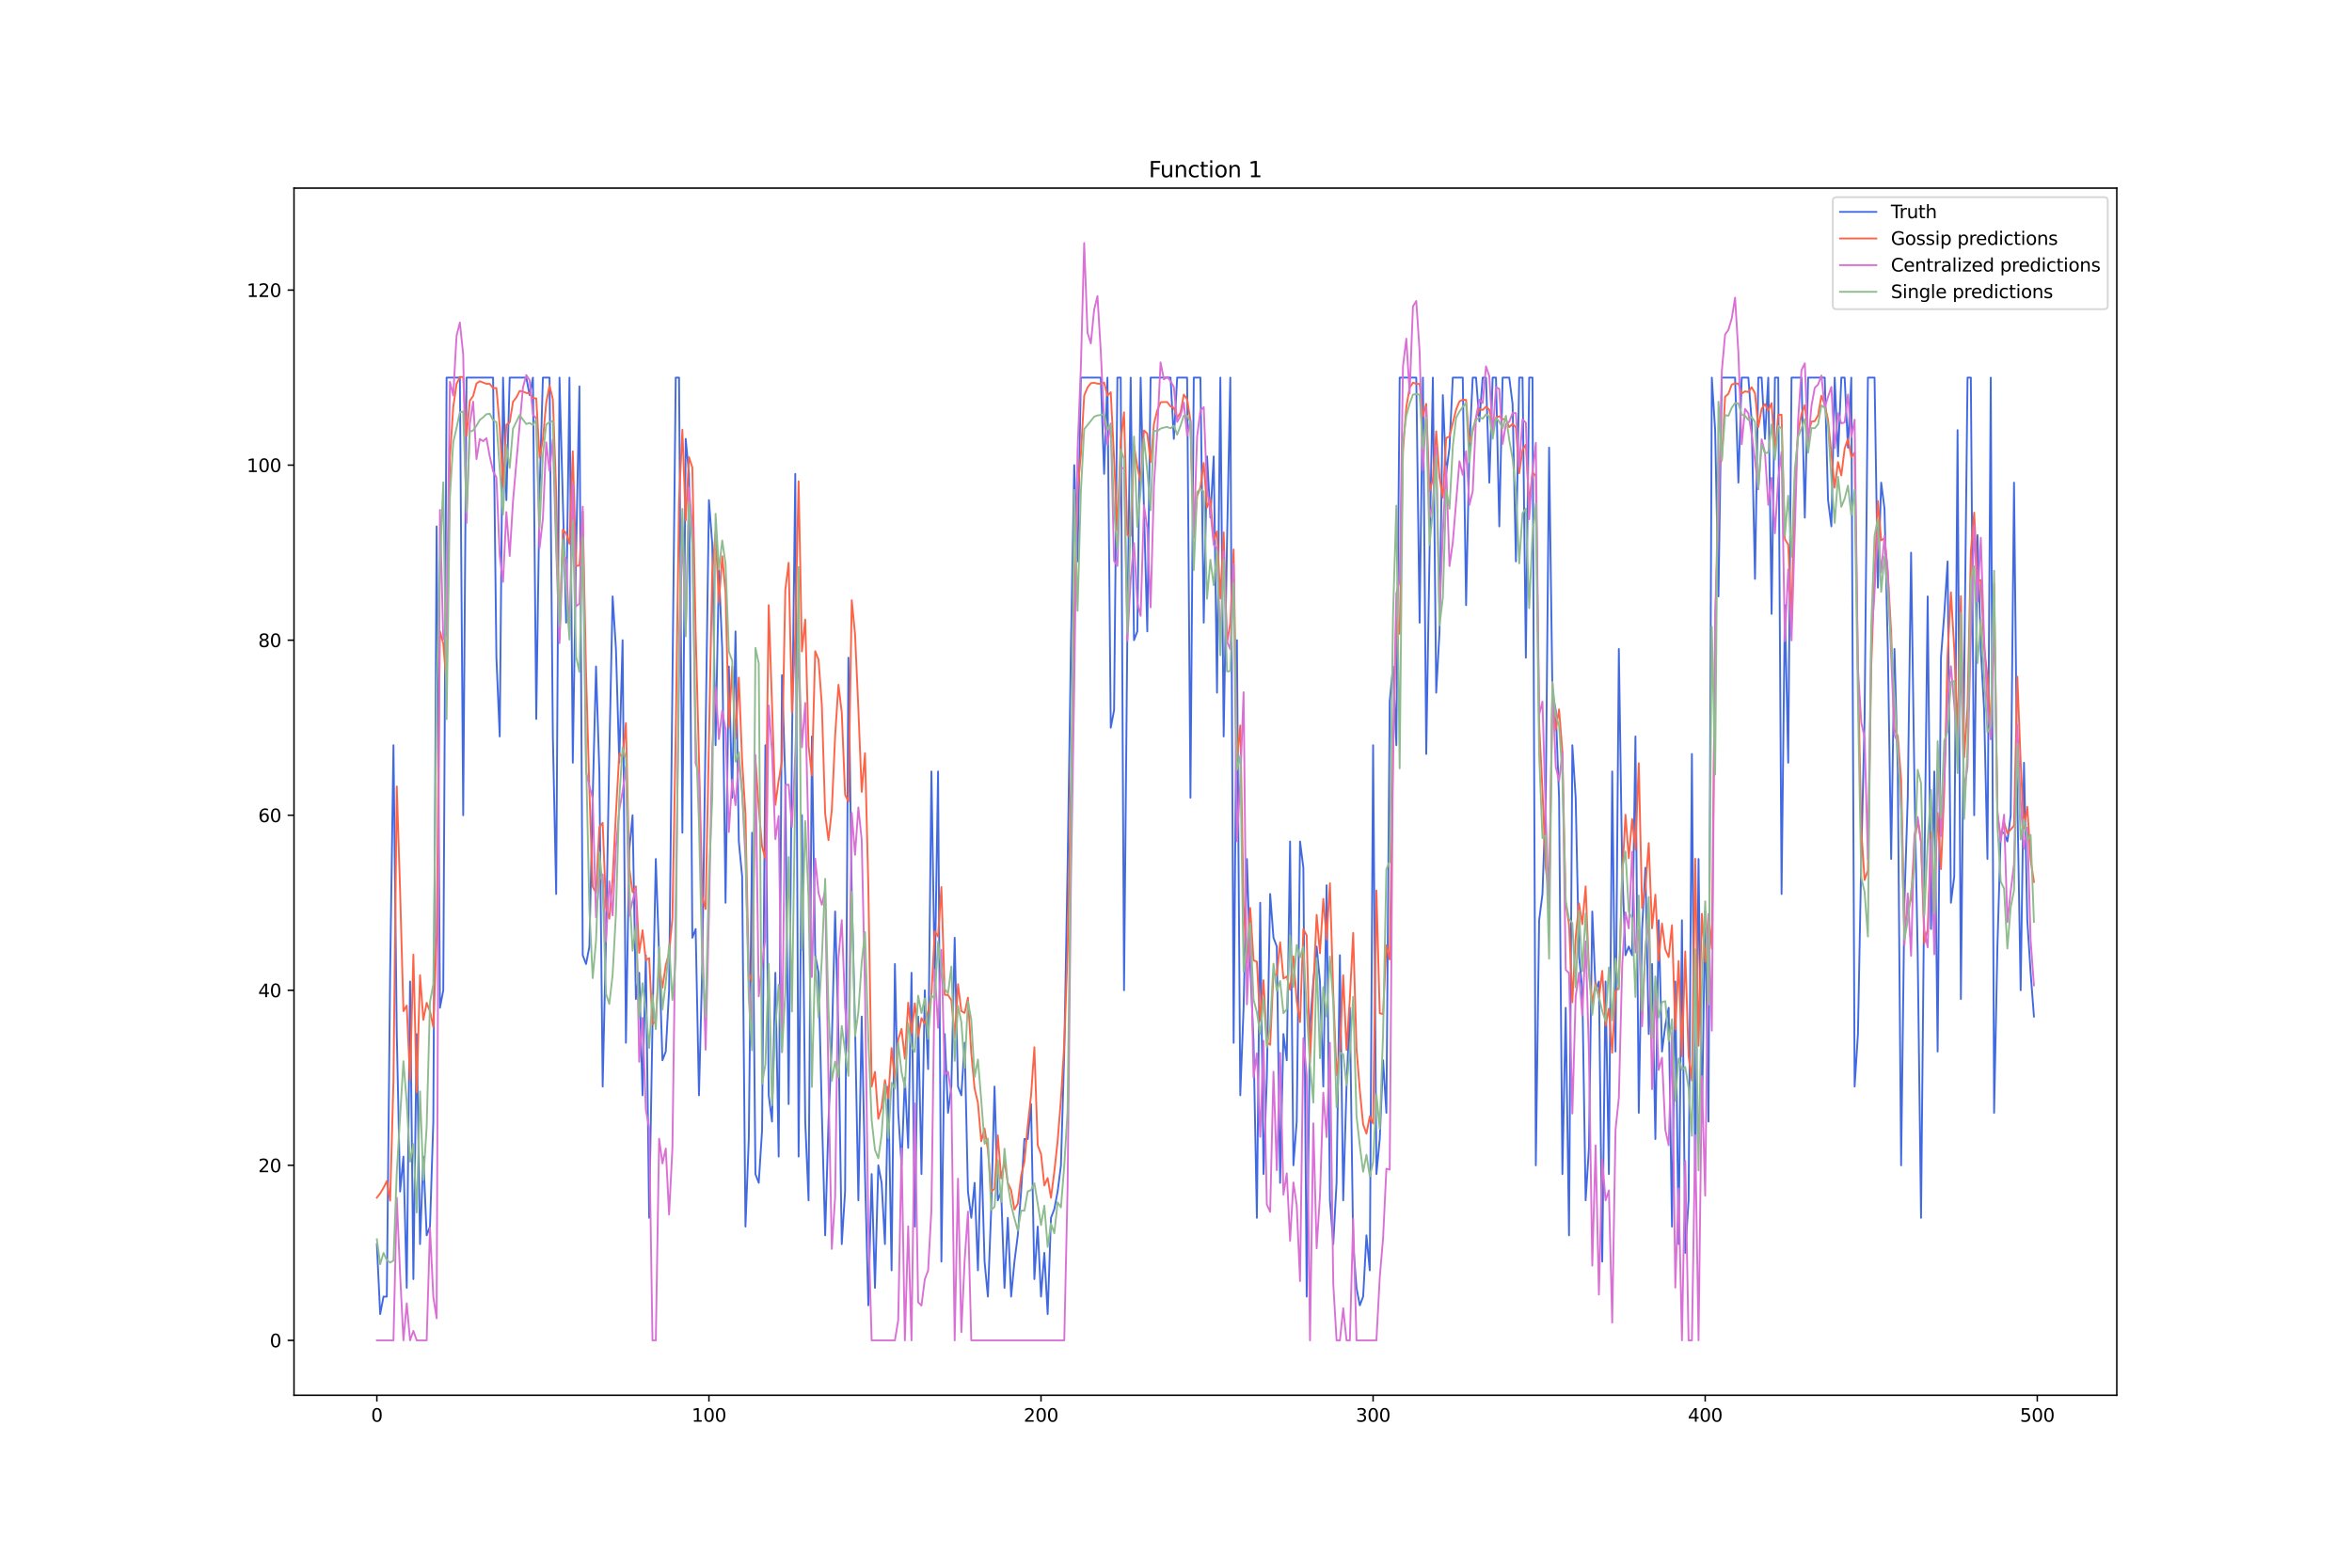 <?xml version="1.0" encoding="utf-8" standalone="no"?>
<!DOCTYPE svg PUBLIC "-//W3C//DTD SVG 1.1//EN"
  "http://www.w3.org/Graphics/SVG/1.1/DTD/svg11.dtd">
<svg xmlns:xlink="http://www.w3.org/1999/xlink" width="1296pt" height="864pt" viewBox="0 0 1296 864" xmlns="http://www.w3.org/2000/svg" version="1.1">
 <defs>
  <style type="text/css">*{stroke-linejoin: round; stroke-linecap: butt}</style>
 </defs>
 <g id="figure_1">
  <g id="patch_1">
   <path d="M 0 864 
L 1296 864 
L 1296 0 
L 0 0 
z
" style="fill: #ffffff"/>
  </g>
  <g id="axes_1">
   <g id="patch_2">
    <path d="M 162 768.96 
L 1166.4 768.96 
L 1166.4 103.68 
L 162 103.68 
z
" style="fill: #ffffff"/>
   </g>
   <g id="matplotlib.axis_1">
    <g id="xtick_1">
     <g id="line2d_1">
      <defs>
       <path id="m5e7996476a" d="M 0 0 
L 0 3.5 
" style="stroke: #000000; stroke-width: 0.8"/>
      </defs>
      <g>
       <use xlink:href="#m5e7996476a" x="207.655" y="768.96" style="stroke: #000000; stroke-width: 0.8"/>
      </g>
     </g>
     <g id="text_1">
      <!-- 0 -->
      <g transform="translate(204.473 783.558) scale(0.1 -0.1)">
       <defs>
        <path id="DejaVuSans-30" d="M 2034 4250 
Q 1547 4250 1301 3770 
Q 1056 3291 1056 2328 
Q 1056 1369 1301 889 
Q 1547 409 2034 409 
Q 2525 409 2770 889 
Q 3016 1369 3016 2328 
Q 3016 3291 2770 3770 
Q 2525 4250 2034 4250 
z
M 2034 4750 
Q 2819 4750 3233 4129 
Q 3647 3509 3647 2328 
Q 3647 1150 3233 529 
Q 2819 -91 2034 -91 
Q 1250 -91 836 529 
Q 422 1150 422 2328 
Q 422 3509 836 4129 
Q 1250 4750 2034 4750 
z
" transform="scale(0.016)"/>
       </defs>
       <use xlink:href="#DejaVuSans-30"/>
      </g>
     </g>
    </g>
    <g id="xtick_2">
     <g id="line2d_2">
      <g>
       <use xlink:href="#m5e7996476a" x="390.639" y="768.96" style="stroke: #000000; stroke-width: 0.8"/>
      </g>
     </g>
     <g id="text_2">
      <!-- 100 -->
      <g transform="translate(381.095 783.558) scale(0.1 -0.1)">
       <defs>
        <path id="DejaVuSans-31" d="M 794 531 
L 1825 531 
L 1825 4091 
L 703 3866 
L 703 4441 
L 1819 4666 
L 2450 4666 
L 2450 531 
L 3481 531 
L 3481 0 
L 794 0 
L 794 531 
z
" transform="scale(0.016)"/>
       </defs>
       <use xlink:href="#DejaVuSans-31"/>
       <use xlink:href="#DejaVuSans-30" x="63.623"/>
       <use xlink:href="#DejaVuSans-30" x="127.246"/>
      </g>
     </g>
    </g>
    <g id="xtick_3">
     <g id="line2d_3">
      <g>
       <use xlink:href="#m5e7996476a" x="573.623" y="768.96" style="stroke: #000000; stroke-width: 0.8"/>
      </g>
     </g>
     <g id="text_3">
      <!-- 200 -->
      <g transform="translate(564.079 783.558) scale(0.1 -0.1)">
       <defs>
        <path id="DejaVuSans-32" d="M 1228 531 
L 3431 531 
L 3431 0 
L 469 0 
L 469 531 
Q 828 903 1448 1529 
Q 2069 2156 2228 2338 
Q 2531 2678 2651 2914 
Q 2772 3150 2772 3378 
Q 2772 3750 2511 3984 
Q 2250 4219 1831 4219 
Q 1534 4219 1204 4116 
Q 875 4013 500 3803 
L 500 4441 
Q 881 4594 1212 4672 
Q 1544 4750 1819 4750 
Q 2544 4750 2975 4387 
Q 3406 4025 3406 3419 
Q 3406 3131 3298 2873 
Q 3191 2616 2906 2266 
Q 2828 2175 2409 1742 
Q 1991 1309 1228 531 
z
" transform="scale(0.016)"/>
       </defs>
       <use xlink:href="#DejaVuSans-32"/>
       <use xlink:href="#DejaVuSans-30" x="63.623"/>
       <use xlink:href="#DejaVuSans-30" x="127.246"/>
      </g>
     </g>
    </g>
    <g id="xtick_4">
     <g id="line2d_4">
      <g>
       <use xlink:href="#m5e7996476a" x="756.607" y="768.96" style="stroke: #000000; stroke-width: 0.8"/>
      </g>
     </g>
     <g id="text_4">
      <!-- 300 -->
      <g transform="translate(747.063 783.558) scale(0.1 -0.1)">
       <defs>
        <path id="DejaVuSans-33" d="M 2597 2516 
Q 3050 2419 3304 2112 
Q 3559 1806 3559 1356 
Q 3559 666 3084 287 
Q 2609 -91 1734 -91 
Q 1441 -91 1130 -33 
Q 819 25 488 141 
L 488 750 
Q 750 597 1062 519 
Q 1375 441 1716 441 
Q 2309 441 2620 675 
Q 2931 909 2931 1356 
Q 2931 1769 2642 2001 
Q 2353 2234 1838 2234 
L 1294 2234 
L 1294 2753 
L 1863 2753 
Q 2328 2753 2575 2939 
Q 2822 3125 2822 3475 
Q 2822 3834 2567 4026 
Q 2313 4219 1838 4219 
Q 1578 4219 1281 4162 
Q 984 4106 628 3988 
L 628 4550 
Q 988 4650 1302 4700 
Q 1616 4750 1894 4750 
Q 2613 4750 3031 4423 
Q 3450 4097 3450 3541 
Q 3450 3153 3228 2886 
Q 3006 2619 2597 2516 
z
" transform="scale(0.016)"/>
       </defs>
       <use xlink:href="#DejaVuSans-33"/>
       <use xlink:href="#DejaVuSans-30" x="63.623"/>
       <use xlink:href="#DejaVuSans-30" x="127.246"/>
      </g>
     </g>
    </g>
    <g id="xtick_5">
     <g id="line2d_5">
      <g>
       <use xlink:href="#m5e7996476a" x="939.591" y="768.96" style="stroke: #000000; stroke-width: 0.8"/>
      </g>
     </g>
     <g id="text_5">
      <!-- 400 -->
      <g transform="translate(930.047 783.558) scale(0.1 -0.1)">
       <defs>
        <path id="DejaVuSans-34" d="M 2419 4116 
L 825 1625 
L 2419 1625 
L 2419 4116 
z
M 2253 4666 
L 3047 4666 
L 3047 1625 
L 3713 1625 
L 3713 1100 
L 3047 1100 
L 3047 0 
L 2419 0 
L 2419 1100 
L 313 1100 
L 313 1709 
L 2253 4666 
z
" transform="scale(0.016)"/>
       </defs>
       <use xlink:href="#DejaVuSans-34"/>
       <use xlink:href="#DejaVuSans-30" x="63.623"/>
       <use xlink:href="#DejaVuSans-30" x="127.246"/>
      </g>
     </g>
    </g>
    <g id="xtick_6">
     <g id="line2d_6">
      <g>
       <use xlink:href="#m5e7996476a" x="1122.575" y="768.96" style="stroke: #000000; stroke-width: 0.8"/>
      </g>
     </g>
     <g id="text_6">
      <!-- 500 -->
      <g transform="translate(1113.032 783.558) scale(0.1 -0.1)">
       <defs>
        <path id="DejaVuSans-35" d="M 691 4666 
L 3169 4666 
L 3169 4134 
L 1269 4134 
L 1269 2991 
Q 1406 3038 1543 3061 
Q 1681 3084 1819 3084 
Q 2600 3084 3056 2656 
Q 3513 2228 3513 1497 
Q 3513 744 3044 326 
Q 2575 -91 1722 -91 
Q 1428 -91 1123 -41 
Q 819 9 494 109 
L 494 744 
Q 775 591 1075 516 
Q 1375 441 1709 441 
Q 2250 441 2565 725 
Q 2881 1009 2881 1497 
Q 2881 1984 2565 2268 
Q 2250 2553 1709 2553 
Q 1456 2553 1204 2497 
Q 953 2441 691 2322 
L 691 4666 
z
" transform="scale(0.016)"/>
       </defs>
       <use xlink:href="#DejaVuSans-35"/>
       <use xlink:href="#DejaVuSans-30" x="63.623"/>
       <use xlink:href="#DejaVuSans-30" x="127.246"/>
      </g>
     </g>
    </g>
   </g>
   <g id="matplotlib.axis_2">
    <g id="ytick_1">
     <g id="line2d_7">
      <defs>
       <path id="mbca646dd28" d="M 0 0 
L -3.5 0 
" style="stroke: #000000; stroke-width: 0.8"/>
      </defs>
      <g>
       <use xlink:href="#mbca646dd28" x="162" y="738.72" style="stroke: #000000; stroke-width: 0.8"/>
      </g>
     </g>
     <g id="text_7">
      <!-- 0 -->
      <g transform="translate(148.637 742.519) scale(0.1 -0.1)">
       <use xlink:href="#DejaVuSans-30"/>
      </g>
     </g>
    </g>
    <g id="ytick_2">
     <g id="line2d_8">
      <g>
       <use xlink:href="#mbca646dd28" x="162" y="642.246" style="stroke: #000000; stroke-width: 0.8"/>
      </g>
     </g>
     <g id="text_8">
      <!-- 20 -->
      <g transform="translate(142.275 646.046) scale(0.1 -0.1)">
       <use xlink:href="#DejaVuSans-32"/>
       <use xlink:href="#DejaVuSans-30" x="63.623"/>
      </g>
     </g>
    </g>
    <g id="ytick_3">
     <g id="line2d_9">
      <g>
       <use xlink:href="#mbca646dd28" x="162" y="545.773" style="stroke: #000000; stroke-width: 0.8"/>
      </g>
     </g>
     <g id="text_9">
      <!-- 40 -->
      <g transform="translate(142.275 549.572) scale(0.1 -0.1)">
       <use xlink:href="#DejaVuSans-34"/>
       <use xlink:href="#DejaVuSans-30" x="63.623"/>
      </g>
     </g>
    </g>
    <g id="ytick_4">
     <g id="line2d_10">
      <g>
       <use xlink:href="#mbca646dd28" x="162" y="449.299" style="stroke: #000000; stroke-width: 0.8"/>
      </g>
     </g>
     <g id="text_10">
      <!-- 60 -->
      <g transform="translate(142.275 453.098) scale(0.1 -0.1)">
       <defs>
        <path id="DejaVuSans-36" d="M 2113 2584 
Q 1688 2584 1439 2293 
Q 1191 2003 1191 1497 
Q 1191 994 1439 701 
Q 1688 409 2113 409 
Q 2538 409 2786 701 
Q 3034 994 3034 1497 
Q 3034 2003 2786 2293 
Q 2538 2584 2113 2584 
z
M 3366 4563 
L 3366 3988 
Q 3128 4100 2886 4159 
Q 2644 4219 2406 4219 
Q 1781 4219 1451 3797 
Q 1122 3375 1075 2522 
Q 1259 2794 1537 2939 
Q 1816 3084 2150 3084 
Q 2853 3084 3261 2657 
Q 3669 2231 3669 1497 
Q 3669 778 3244 343 
Q 2819 -91 2113 -91 
Q 1303 -91 875 529 
Q 447 1150 447 2328 
Q 447 3434 972 4092 
Q 1497 4750 2381 4750 
Q 2619 4750 2861 4703 
Q 3103 4656 3366 4563 
z
" transform="scale(0.016)"/>
       </defs>
       <use xlink:href="#DejaVuSans-36"/>
       <use xlink:href="#DejaVuSans-30" x="63.623"/>
      </g>
     </g>
    </g>
    <g id="ytick_5">
     <g id="line2d_11">
      <g>
       <use xlink:href="#mbca646dd28" x="162" y="352.826" style="stroke: #000000; stroke-width: 0.8"/>
      </g>
     </g>
     <g id="text_11">
      <!-- 80 -->
      <g transform="translate(142.275 356.625) scale(0.1 -0.1)">
       <defs>
        <path id="DejaVuSans-38" d="M 2034 2216 
Q 1584 2216 1326 1975 
Q 1069 1734 1069 1313 
Q 1069 891 1326 650 
Q 1584 409 2034 409 
Q 2484 409 2743 651 
Q 3003 894 3003 1313 
Q 3003 1734 2745 1975 
Q 2488 2216 2034 2216 
z
M 1403 2484 
Q 997 2584 770 2862 
Q 544 3141 544 3541 
Q 544 4100 942 4425 
Q 1341 4750 2034 4750 
Q 2731 4750 3128 4425 
Q 3525 4100 3525 3541 
Q 3525 3141 3298 2862 
Q 3072 2584 2669 2484 
Q 3125 2378 3379 2068 
Q 3634 1759 3634 1313 
Q 3634 634 3220 271 
Q 2806 -91 2034 -91 
Q 1263 -91 848 271 
Q 434 634 434 1313 
Q 434 1759 690 2068 
Q 947 2378 1403 2484 
z
M 1172 3481 
Q 1172 3119 1398 2916 
Q 1625 2713 2034 2713 
Q 2441 2713 2670 2916 
Q 2900 3119 2900 3481 
Q 2900 3844 2670 4047 
Q 2441 4250 2034 4250 
Q 1625 4250 1398 4047 
Q 1172 3844 1172 3481 
z
" transform="scale(0.016)"/>
       </defs>
       <use xlink:href="#DejaVuSans-38"/>
       <use xlink:href="#DejaVuSans-30" x="63.623"/>
      </g>
     </g>
    </g>
    <g id="ytick_6">
     <g id="line2d_12">
      <g>
       <use xlink:href="#mbca646dd28" x="162" y="256.352" style="stroke: #000000; stroke-width: 0.8"/>
      </g>
     </g>
     <g id="text_12">
      <!-- 100 -->
      <g transform="translate(135.912 260.151) scale(0.1 -0.1)">
       <use xlink:href="#DejaVuSans-31"/>
       <use xlink:href="#DejaVuSans-30" x="63.623"/>
       <use xlink:href="#DejaVuSans-30" x="127.246"/>
      </g>
     </g>
    </g>
    <g id="ytick_7">
     <g id="line2d_13">
      <g>
       <use xlink:href="#mbca646dd28" x="162" y="159.878" style="stroke: #000000; stroke-width: 0.8"/>
      </g>
     </g>
     <g id="text_13">
      <!-- 120 -->
      <g transform="translate(135.912 163.678) scale(0.1 -0.1)">
       <use xlink:href="#DejaVuSans-31"/>
       <use xlink:href="#DejaVuSans-32" x="63.623"/>
       <use xlink:href="#DejaVuSans-30" x="127.246"/>
      </g>
     </g>
    </g>
   </g>
   <g id="line2d_14">
    <path d="M 207.655 685.66 
L 209.484 724.249 
L 211.314 714.602 
L 213.144 714.602 
L 214.974 536.125 
L 216.804 410.71 
L 218.634 569.891 
L 220.463 656.717 
L 222.293 637.423 
L 224.123 709.778 
L 225.953 540.949 
L 227.783 704.954 
L 229.613 569.891 
L 231.442 685.66 
L 233.272 637.423 
L 235.102 680.836 
L 236.932 676.012 
L 238.762 618.128 
L 240.592 290.118 
L 242.422 555.42 
L 244.251 545.773 
L 246.081 208.115 
L 253.401 208.115 
L 255.23 449.299 
L 257.06 208.115 
L 271.699 208.115 
L 273.529 362.473 
L 275.359 405.886 
L 277.189 208.115 
L 279.018 275.647 
L 280.848 208.115 
L 289.997 208.115 
L 291.827 217.763 
L 293.657 208.115 
L 295.487 396.239 
L 297.317 270.823 
L 299.147 208.115 
L 302.806 208.115 
L 304.636 405.886 
L 306.466 492.712 
L 308.296 208.115 
L 311.956 343.178 
L 313.785 208.115 
L 315.615 420.357 
L 317.445 304.589 
L 319.275 212.939 
L 321.105 526.478 
L 322.935 531.302 
L 324.764 521.654 
L 326.594 439.652 
L 328.424 367.297 
L 330.254 425.181 
L 332.084 598.833 
L 333.914 516.831 
L 335.743 415.533 
L 337.573 328.707 
L 339.403 357.649 
L 341.233 420.357 
L 343.063 352.826 
L 344.893 574.715 
L 346.723 468.594 
L 348.552 449.299 
L 350.382 550.597 
L 352.212 536.125 
L 354.042 603.657 
L 355.872 526.478 
L 357.702 671.188 
L 359.531 565.068 
L 361.361 473.418 
L 363.191 526.478 
L 365.021 584.362 
L 366.851 579.539 
L 368.681 545.773 
L 372.34 208.115 
L 374.17 208.115 
L 376 458.947 
L 377.83 241.881 
L 379.66 261.176 
L 381.489 516.831 
L 383.319 512.007 
L 385.149 603.657 
L 386.979 531.302 
L 390.639 275.647 
L 392.469 299.765 
L 394.298 410.71 
L 396.128 314.236 
L 397.958 357.649 
L 399.788 497.536 
L 401.618 367.297 
L 403.448 439.652 
L 405.277 348.002 
L 407.107 463.77 
L 408.937 483.065 
L 410.767 676.012 
L 412.597 627.775 
L 414.427 458.947 
L 416.256 647.07 
L 418.086 651.894 
L 419.916 622.952 
L 421.746 410.71 
L 423.576 603.657 
L 425.406 618.128 
L 427.236 536.125 
L 429.065 637.423 
L 430.895 372.12 
L 432.725 430.005 
L 434.555 608.481 
L 436.385 410.71 
L 438.215 261.176 
L 440.044 637.423 
L 441.874 449.299 
L 443.704 618.128 
L 445.534 661.541 
L 447.364 405.886 
L 449.194 526.478 
L 451.023 536.125 
L 452.853 613.304 
L 454.683 680.836 
L 456.513 618.128 
L 458.343 574.715 
L 460.173 502.36 
L 462.003 569.891 
L 463.832 685.66 
L 465.662 656.717 
L 467.492 362.473 
L 469.322 492.712 
L 471.152 565.068 
L 472.982 661.541 
L 474.811 560.244 
L 476.641 647.07 
L 478.471 719.425 
L 480.301 647.07 
L 482.131 709.778 
L 483.961 642.246 
L 485.79 651.894 
L 487.62 685.66 
L 489.45 598.833 
L 491.28 700.131 
L 493.11 531.302 
L 494.94 613.304 
L 496.77 642.246 
L 498.599 594.01 
L 500.429 632.599 
L 502.259 536.125 
L 504.089 676.012 
L 505.919 560.244 
L 507.749 647.07 
L 509.578 545.773 
L 511.408 589.186 
L 513.238 425.181 
L 515.068 540.949 
L 516.898 425.181 
L 518.728 695.307 
L 520.557 569.891 
L 522.387 613.304 
L 524.217 598.833 
L 526.047 516.831 
L 527.877 598.833 
L 529.707 603.657 
L 531.536 574.715 
L 533.366 656.717 
L 535.196 671.188 
L 537.026 651.894 
L 538.856 700.131 
L 540.686 632.599 
L 542.516 695.307 
L 544.345 714.602 
L 546.175 666.365 
L 548.005 598.833 
L 549.835 661.541 
L 551.665 656.717 
L 553.495 709.778 
L 555.324 671.188 
L 557.154 714.602 
L 558.984 695.307 
L 560.814 680.836 
L 562.644 656.717 
L 564.474 627.775 
L 566.303 627.775 
L 568.133 608.481 
L 569.963 704.954 
L 571.793 676.012 
L 573.623 714.602 
L 575.453 690.483 
L 577.283 724.249 
L 579.112 671.188 
L 580.942 666.365 
L 582.772 656.717 
L 584.602 642.246 
L 586.432 579.539 
L 588.262 478.241 
L 590.091 357.649 
L 591.921 256.352 
L 593.751 309.413 
L 595.581 208.115 
L 606.56 208.115 
L 608.39 261.176 
L 610.22 208.115 
L 612.05 401.062 
L 613.879 391.415 
L 615.709 208.115 
L 617.539 208.115 
L 619.369 545.773 
L 621.199 348.002 
L 623.029 208.115 
L 624.858 352.826 
L 626.688 348.002 
L 628.518 208.115 
L 630.348 280.47 
L 632.178 348.002 
L 634.008 208.115 
L 644.987 208.115 
L 646.817 241.881 
L 648.646 208.115 
L 654.136 208.115 
L 655.966 439.652 
L 657.796 208.115 
L 661.455 208.115 
L 663.285 343.178 
L 665.115 251.528 
L 666.945 285.294 
L 668.775 251.528 
L 670.604 381.768 
L 672.434 208.115 
L 674.264 405.886 
L 676.094 299.765 
L 677.924 208.115 
L 679.754 574.715 
L 681.583 352.826 
L 683.413 603.657 
L 685.243 555.42 
L 687.073 473.418 
L 688.903 531.302 
L 690.733 574.715 
L 692.563 671.188 
L 694.392 497.536 
L 696.222 647.07 
L 698.052 594.01 
L 699.882 492.712 
L 701.712 516.831 
L 703.542 521.654 
L 705.371 651.894 
L 707.201 569.891 
L 709.031 584.362 
L 710.861 463.77 
L 712.691 642.246 
L 714.521 618.128 
L 716.35 463.77 
L 718.18 478.241 
L 720.01 714.602 
L 721.84 565.068 
L 723.67 540.949 
L 725.5 521.654 
L 727.33 540.949 
L 729.159 598.833 
L 730.989 487.889 
L 732.819 661.541 
L 734.649 685.66 
L 736.479 651.894 
L 738.309 526.478 
L 740.138 661.541 
L 741.968 598.833 
L 743.798 555.42 
L 745.628 685.66 
L 747.458 709.778 
L 749.288 719.425 
L 751.117 714.602 
L 752.947 680.836 
L 754.777 700.131 
L 756.607 410.71 
L 758.437 647.07 
L 760.267 627.775 
L 762.097 584.362 
L 763.926 613.304 
L 765.756 386.591 
L 767.586 367.297 
L 769.416 410.71 
L 771.246 208.115 
L 780.395 208.115 
L 782.225 343.178 
L 784.055 208.115 
L 785.884 415.533 
L 787.714 304.589 
L 789.544 208.115 
L 791.374 381.768 
L 793.204 348.002 
L 795.034 217.763 
L 796.864 261.176 
L 798.693 246.705 
L 800.523 208.115 
L 806.013 208.115 
L 807.843 333.531 
L 809.672 246.705 
L 811.502 208.115 
L 813.332 208.115 
L 815.162 232.234 
L 816.992 208.115 
L 818.822 208.115 
L 820.651 265.999 
L 822.481 208.115 
L 824.311 208.115 
L 826.141 290.118 
L 827.971 208.115 
L 831.63 208.115 
L 833.46 222.586 
L 835.29 309.413 
L 837.12 208.115 
L 838.95 208.115 
L 840.78 362.473 
L 842.61 208.115 
L 844.439 208.115 
L 846.269 642.246 
L 848.099 507.183 
L 849.929 492.712 
L 851.759 439.652 
L 853.589 246.705 
L 855.418 381.768 
L 857.248 391.415 
L 859.078 439.652 
L 860.908 647.07 
L 862.738 555.42 
L 864.568 680.836 
L 866.397 410.71 
L 868.227 439.652 
L 870.057 526.478 
L 871.887 545.773 
L 873.717 661.541 
L 875.547 632.599 
L 877.377 502.36 
L 879.206 545.773 
L 881.036 540.949 
L 882.866 695.307 
L 884.696 540.949 
L 886.526 647.07 
L 888.356 425.181 
L 890.185 579.539 
L 892.015 357.649 
L 893.845 478.241 
L 895.675 526.478 
L 897.505 521.654 
L 899.335 526.478 
L 901.164 405.886 
L 902.994 613.304 
L 904.824 512.007 
L 906.654 478.241 
L 908.484 569.891 
L 910.314 531.302 
L 912.144 627.775 
L 913.973 507.183 
L 915.803 579.539 
L 917.633 565.068 
L 919.463 555.42 
L 921.293 676.012 
L 923.123 540.949 
L 924.952 685.66 
L 926.782 507.183 
L 928.612 690.483 
L 930.442 661.541 
L 932.272 415.533 
L 934.102 656.717 
L 935.931 473.418 
L 937.761 618.128 
L 939.591 502.36 
L 941.421 618.128 
L 943.251 208.115 
L 945.081 237.057 
L 946.911 328.707 
L 948.74 208.115 
L 956.06 208.115 
L 957.89 265.999 
L 959.719 208.115 
L 963.379 208.115 
L 965.209 232.234 
L 967.039 319.06 
L 968.869 208.115 
L 970.698 208.115 
L 972.528 241.881 
L 974.358 208.115 
L 976.188 338.355 
L 978.018 208.115 
L 979.848 208.115 
L 981.678 492.712 
L 983.507 333.531 
L 985.337 420.357 
L 987.167 208.115 
L 992.657 208.115 
L 994.486 285.294 
L 996.316 208.115 
L 1005.465 208.115 
L 1007.295 275.647 
L 1009.125 290.118 
L 1010.955 208.115 
L 1012.785 251.528 
L 1014.615 208.115 
L 1016.444 208.115 
L 1018.274 246.705 
L 1020.104 208.115 
L 1021.934 598.833 
L 1023.764 569.891 
L 1025.594 473.418 
L 1027.424 396.239 
L 1029.253 208.115 
L 1032.913 208.115 
L 1034.743 323.884 
L 1036.573 265.999 
L 1038.403 280.47 
L 1040.232 357.649 
L 1042.062 473.418 
L 1043.892 357.649 
L 1045.722 425.181 
L 1047.552 642.246 
L 1049.382 497.536 
L 1051.211 439.652 
L 1053.041 304.589 
L 1054.871 430.005 
L 1056.701 526.478 
L 1058.531 671.188 
L 1060.361 483.065 
L 1062.191 328.707 
L 1064.02 512.007 
L 1065.85 425.181 
L 1067.68 579.539 
L 1069.51 362.473 
L 1071.34 338.355 
L 1073.17 309.413 
L 1074.999 497.536 
L 1076.829 483.065 
L 1078.659 237.057 
L 1080.489 550.597 
L 1082.319 372.12 
L 1084.149 208.115 
L 1085.978 208.115 
L 1087.808 449.299 
L 1089.638 294.942 
L 1091.468 357.649 
L 1093.298 391.415 
L 1095.128 473.418 
L 1096.958 208.115 
L 1098.787 613.304 
L 1100.617 521.654 
L 1102.447 458.947 
L 1104.277 458.947 
L 1106.107 463.77 
L 1107.937 449.299 
L 1109.766 265.999 
L 1111.596 439.652 
L 1113.426 545.773 
L 1115.256 420.357 
L 1117.086 507.183 
L 1118.916 536.125 
L 1120.745 560.244 
L 1120.745 560.244 
" clip-path="url(#p51b928dd6e)" style="fill: none; stroke: #4169e1; stroke-linecap: square"/>
   </g>
   <g id="line2d_15">
    <path d="M 207.655 660.072 
L 209.484 657.711 
L 211.314 654.661 
L 213.144 650.949 
L 214.974 661.686 
L 216.804 595.682 
L 218.634 433.407 
L 220.463 491.016 
L 222.293 557.29 
L 224.123 554.184 
L 225.953 595.34 
L 227.783 526.107 
L 229.613 601.979 
L 231.442 537.429 
L 233.272 562.08 
L 235.102 552.693 
L 236.932 557.334 
L 238.762 566.018 
L 240.592 516.028 
L 242.422 347.914 
L 244.251 354.736 
L 246.081 377.584 
L 247.911 252.379 
L 249.741 224.388 
L 251.571 211.626 
L 253.401 207.707 
L 255.23 207.789 
L 257.06 240.183 
L 258.89 220.818 
L 260.72 218.205 
L 262.55 211.351 
L 264.38 210.106 
L 268.039 211.519 
L 269.869 211.551 
L 271.699 213.919 
L 273.529 213.838 
L 275.359 235.012 
L 277.189 268.347 
L 279.018 234.07 
L 280.848 232.839 
L 282.678 221.437 
L 284.508 219.095 
L 286.338 215.473 
L 288.168 215.766 
L 289.997 216.611 
L 291.827 216.672 
L 293.657 219.385 
L 295.487 219.591 
L 297.317 252.228 
L 299.147 242.098 
L 300.976 221.939 
L 302.806 212.47 
L 304.636 220.106 
L 306.466 271.12 
L 308.296 352.236 
L 310.126 291.9 
L 311.956 293.903 
L 313.785 299.658 
L 315.615 248.702 
L 317.445 311.9 
L 319.275 311.634 
L 321.105 281.956 
L 322.935 370.97 
L 324.764 435.869 
L 326.594 488.726 
L 328.424 491.984 
L 330.254 455.98 
L 332.084 453.474 
L 333.914 500.013 
L 335.743 506.304 
L 337.573 484.386 
L 339.403 448.331 
L 341.233 415.466 
L 343.063 417.143 
L 344.893 398.47 
L 346.723 478.155 
L 348.552 491.65 
L 350.382 488.514 
L 352.212 525.143 
L 354.042 512.694 
L 355.872 529.101 
L 357.702 528.067 
L 359.531 564.455 
L 361.361 562.669 
L 363.191 532 
L 365.021 544.371 
L 366.851 531.9 
L 368.681 525.14 
L 370.51 506.055 
L 372.34 405.244 
L 374.17 276.251 
L 376 236.853 
L 377.83 286.784 
L 379.66 251.941 
L 381.489 257.608 
L 383.319 348.286 
L 385.149 417.649 
L 386.979 494.24 
L 388.809 501.007 
L 392.469 315.209 
L 394.298 293.096 
L 396.128 332.229 
L 397.958 306.539 
L 399.788 326.401 
L 401.618 400.855 
L 403.448 367.364 
L 405.277 407.107 
L 407.107 373.435 
L 408.937 419.31 
L 410.767 448.955 
L 412.597 536.217 
L 414.427 541.055 
L 416.256 418.313 
L 418.086 445.423 
L 419.916 466.527 
L 421.746 473.287 
L 423.576 333.512 
L 427.236 443.619 
L 429.065 430.162 
L 430.895 419.282 
L 432.725 325.155 
L 434.555 310.163 
L 436.385 392.862 
L 438.215 350.128 
L 440.044 265.234 
L 441.874 359.017 
L 443.704 341.472 
L 445.534 411.153 
L 447.364 427.339 
L 449.194 358.876 
L 451.023 363.518 
L 452.853 388.604 
L 454.683 448.428 
L 456.513 463.034 
L 458.343 446.454 
L 460.173 405.577 
L 462.003 377.388 
L 463.832 392.74 
L 465.662 438.04 
L 467.492 441.831 
L 469.322 330.8 
L 471.152 349.491 
L 472.982 390.928 
L 474.811 436.413 
L 476.641 415.091 
L 478.471 488.191 
L 480.301 598.838 
L 482.131 590.726 
L 483.961 616.623 
L 485.79 610.309 
L 487.62 595.23 
L 489.45 605.416 
L 491.28 577.635 
L 493.11 595.723 
L 494.94 572.821 
L 496.77 567.052 
L 498.599 583.53 
L 500.429 552.633 
L 502.259 569.474 
L 504.089 552.969 
L 505.919 571.103 
L 507.749 561.106 
L 509.578 564.241 
L 511.408 557.349 
L 513.238 548.03 
L 515.068 513.282 
L 516.898 516.17 
L 518.728 488.869 
L 520.557 548.292 
L 522.387 548.434 
L 524.217 551.207 
L 526.047 571.769 
L 527.877 542.395 
L 529.707 557.214 
L 531.536 558.269 
L 533.366 549.781 
L 535.196 580.508 
L 537.026 600.005 
L 538.856 607.772 
L 540.686 628.98 
L 542.516 621.983 
L 544.345 633.507 
L 546.175 656.816 
L 548.005 655.097 
L 549.835 625.72 
L 551.665 649.497 
L 553.495 639.973 
L 555.324 651.936 
L 557.154 655.891 
L 558.984 666.633 
L 560.814 663.404 
L 562.644 648.056 
L 564.474 640.276 
L 566.303 620.269 
L 568.133 603.747 
L 569.963 577.167 
L 571.793 631.171 
L 573.623 635.945 
L 575.453 653.334 
L 577.283 649.239 
L 579.112 660.114 
L 580.942 645.769 
L 582.772 629.009 
L 584.602 605.765 
L 586.432 575.29 
L 588.262 524.261 
L 591.921 339.918 
L 593.751 270.843 
L 595.581 250.507 
L 597.411 218.013 
L 599.241 213.594 
L 601.07 211.2 
L 602.9 210.942 
L 604.73 211.458 
L 606.56 211.491 
L 608.39 210.838 
L 610.22 218.029 
L 612.05 216.196 
L 613.879 252.681 
L 615.709 292.284 
L 617.539 242.813 
L 619.369 227.217 
L 621.199 294.976 
L 623.029 295.324 
L 624.858 245.375 
L 626.688 257.39 
L 628.518 265.549 
L 630.348 237.243 
L 632.178 238.928 
L 634.008 254.742 
L 635.837 233.631 
L 637.667 226.231 
L 639.497 221.703 
L 641.327 221.572 
L 643.157 221.598 
L 644.987 223.979 
L 646.817 224.761 
L 648.646 230.07 
L 650.476 227.52 
L 652.306 217.471 
L 654.136 220.042 
L 655.966 231.929 
L 657.796 296.401 
L 659.625 273.386 
L 661.455 268.56 
L 663.285 255.135 
L 665.115 279.693 
L 666.945 274.897 
L 668.775 298.157 
L 670.604 292.857 
L 672.434 329.838 
L 674.264 293.428 
L 676.094 354.281 
L 677.924 343.329 
L 679.754 302.827 
L 681.583 418.41 
L 683.413 399.817 
L 685.243 499.414 
L 687.073 530.511 
L 688.903 500.409 
L 690.733 529.276 
L 692.563 530.017 
L 694.392 562.638 
L 696.222 540.243 
L 698.052 574.435 
L 699.882 575.812 
L 701.712 536.623 
L 703.542 537.443 
L 705.371 519.328 
L 707.201 539.304 
L 709.031 538.181 
L 710.861 545.492 
L 712.691 527.056 
L 714.521 551.703 
L 716.35 563.299 
L 718.18 512.1 
L 720.01 515.535 
L 721.84 585.75 
L 725.5 504.198 
L 727.33 525.33 
L 729.159 495.408 
L 730.989 517.779 
L 732.819 486.791 
L 734.649 547.333 
L 736.479 592.478 
L 738.309 579.338 
L 740.138 537.522 
L 741.968 578.641 
L 743.798 550.341 
L 745.628 514.144 
L 747.458 577.815 
L 749.288 600.923 
L 751.117 619.7 
L 752.947 624.779 
L 754.777 615.249 
L 756.607 619.189 
L 758.437 490.793 
L 760.267 558.412 
L 762.097 558.932 
L 763.926 521.002 
L 765.756 528.799 
L 767.586 417.161 
L 769.416 340.485 
L 771.246 349.324 
L 773.076 248.195 
L 774.905 224.457 
L 776.735 213.629 
L 778.565 210.911 
L 780.395 211.478 
L 782.225 211.603 
L 784.055 229.31 
L 785.884 222.553 
L 787.714 270.793 
L 789.544 264.083 
L 791.374 237.714 
L 793.204 263.084 
L 795.034 274.258 
L 796.864 241.393 
L 798.693 240.557 
L 802.353 225.746 
L 804.183 221.207 
L 806.013 220.304 
L 807.843 220.41 
L 809.672 243.851 
L 811.502 237.619 
L 813.332 230.119 
L 815.162 225.423 
L 816.992 225.942 
L 818.822 224.101 
L 820.651 225.877 
L 822.481 234.04 
L 824.311 230.11 
L 826.141 229.42 
L 827.971 230.954 
L 829.801 231.2 
L 831.63 235.414 
L 833.46 233.584 
L 835.29 235.564 
L 837.12 260.783 
L 838.95 247.974 
L 840.78 245.074 
L 842.61 277.88 
L 844.439 260.257 
L 846.269 262.442 
L 848.099 399.038 
L 849.929 435.654 
L 851.759 478.435 
L 853.589 493.483 
L 855.418 382.547 
L 857.248 402.17 
L 859.078 390.939 
L 860.908 414.278 
L 862.738 497.913 
L 864.568 509.361 
L 866.397 552.396 
L 868.227 516.905 
L 870.057 497.872 
L 871.887 509.392 
L 873.717 488.511 
L 875.547 534.913 
L 877.377 553.404 
L 879.206 541.72 
L 881.036 549.886 
L 882.866 535.073 
L 884.696 565.035 
L 886.526 555.907 
L 888.356 580.23 
L 890.185 546.499 
L 892.015 544.124 
L 893.845 483.374 
L 895.675 449.03 
L 897.505 473.029 
L 899.335 451.412 
L 901.164 468.396 
L 902.994 420.644 
L 904.824 500.455 
L 906.654 489.455 
L 908.484 464.644 
L 910.314 511.627 
L 912.144 493.062 
L 913.973 529.569 
L 915.803 509.012 
L 917.633 523.277 
L 919.463 527.502 
L 921.293 509.958 
L 923.123 567.38 
L 924.952 529.657 
L 926.782 582.093 
L 928.612 524.39 
L 930.442 581.994 
L 932.272 595.555 
L 934.102 473.303 
L 935.931 576.332 
L 937.761 503.642 
L 939.591 529.998 
L 941.421 503.771 
L 943.251 522.88 
L 945.081 353.576 
L 946.911 256.95 
L 948.74 253.599 
L 950.57 218.671 
L 952.4 216.999 
L 954.23 211.956 
L 956.06 211.305 
L 957.89 211.471 
L 959.719 216.906 
L 961.549 215.665 
L 963.379 216.058 
L 965.209 213.426 
L 967.039 216.72 
L 968.869 235.411 
L 970.698 225.317 
L 972.528 222.683 
L 974.358 226.206 
L 976.188 222.14 
L 978.018 249.812 
L 979.848 228.741 
L 981.678 228.52 
L 983.507 297.109 
L 985.337 300.181 
L 987.167 341.133 
L 988.997 264.05 
L 990.827 238.152 
L 992.657 228.216 
L 994.486 223.293 
L 996.316 239.783 
L 998.146 232.345 
L 999.976 232.119 
L 1001.806 228.848 
L 1003.636 218.139 
L 1005.465 222.987 
L 1007.295 231.466 
L 1010.955 268.815 
L 1012.785 254.654 
L 1014.615 262.009 
L 1016.444 247.169 
L 1018.274 241.812 
L 1020.104 252.017 
L 1021.934 249.391 
L 1023.764 368.668 
L 1025.594 457.205 
L 1027.424 484.995 
L 1029.253 479.714 
L 1031.083 367.559 
L 1032.913 316.457 
L 1034.743 276.106 
L 1036.573 297.813 
L 1038.403 296.582 
L 1040.232 316.271 
L 1042.062 348.131 
L 1043.892 401.956 
L 1045.722 405.697 
L 1047.552 429.479 
L 1049.382 509.701 
L 1051.211 502.121 
L 1053.041 495.433 
L 1054.871 464.413 
L 1056.701 452.198 
L 1058.531 464.308 
L 1060.361 519.768 
L 1062.191 512.166 
L 1064.02 458.899 
L 1065.85 494.914 
L 1067.68 448.044 
L 1069.51 479.02 
L 1071.34 435.439 
L 1073.17 360.738 
L 1074.999 326.42 
L 1076.829 357.601 
L 1078.659 403.755 
L 1080.489 328.577 
L 1082.319 417.361 
L 1084.149 389.28 
L 1085.978 304.077 
L 1087.808 282.531 
L 1089.638 319.909 
L 1091.468 319.805 
L 1093.298 356.599 
L 1095.128 372.732 
L 1096.958 403.184 
L 1098.787 321.706 
L 1100.617 448.769 
L 1102.447 461.468 
L 1104.277 453.243 
L 1106.107 459.321 
L 1109.766 454.998 
L 1111.596 372.898 
L 1113.426 420.075 
L 1115.256 456.451 
L 1117.086 444.647 
L 1118.916 473.872 
L 1120.745 486.06 
L 1120.745 486.06 
" clip-path="url(#p51b928dd6e)" style="fill: none; stroke: #ff6347; stroke-linecap: square"/>
   </g>
   <g id="line2d_16">
    <path d="M 207.655 738.72 
L 216.804 738.72 
L 218.634 660.087 
L 220.463 702.115 
L 222.293 738.72 
L 224.123 718.307 
L 225.953 738.72 
L 227.783 733.502 
L 229.613 738.72 
L 235.102 738.72 
L 236.932 676.746 
L 238.762 714.679 
L 240.592 726.551 
L 242.422 281.025 
L 244.251 352.468 
L 246.081 349.961 
L 247.911 210.375 
L 249.741 217.989 
L 251.571 185.005 
L 253.401 177.734 
L 255.23 195.527 
L 257.06 288.296 
L 258.89 233.44 
L 260.72 221.389 
L 262.55 253.013 
L 264.38 241.94 
L 266.209 243.158 
L 268.039 241.472 
L 269.869 251.593 
L 271.699 259.71 
L 273.529 263.101 
L 275.359 306.359 
L 277.189 320.682 
L 279.018 282.206 
L 280.848 306.42 
L 282.678 276.225 
L 286.338 234.135 
L 288.168 213.531 
L 289.997 206.723 
L 291.827 209.517 
L 293.657 228.477 
L 295.487 230.517 
L 297.317 302.009 
L 299.147 285.759 
L 300.976 243.793 
L 302.806 259.545 
L 304.636 242.113 
L 306.466 302.697 
L 308.296 354.408 
L 310.126 304.928 
L 311.956 308.115 
L 313.785 350.043 
L 315.615 266.785 
L 317.445 334.07 
L 319.275 332.726 
L 321.105 279.244 
L 322.935 425.41 
L 324.764 433.225 
L 326.594 440.055 
L 328.424 505.598 
L 330.254 484.942 
L 332.084 481.929 
L 333.914 518.813 
L 335.743 485.76 
L 337.573 504.504 
L 339.403 466.872 
L 341.233 446.473 
L 343.063 436.257 
L 344.893 422.49 
L 346.723 504.845 
L 348.552 496.575 
L 350.382 489.522 
L 352.212 585.198 
L 354.042 560.957 
L 355.872 611.528 
L 357.702 621.633 
L 359.531 738.72 
L 361.361 738.72 
L 363.191 627.562 
L 365.021 641.193 
L 366.851 632.984 
L 368.681 669.392 
L 370.51 632.794 
L 372.34 498.814 
L 374.17 376.117 
L 376 289.818 
L 377.83 349.725 
L 379.66 268.786 
L 381.489 290.341 
L 383.319 420.752 
L 385.149 426.366 
L 386.979 514.478 
L 388.809 578.529 
L 390.639 504.568 
L 392.469 412.602 
L 394.298 378.647 
L 396.128 407.337 
L 397.958 391.617 
L 399.788 402.008 
L 401.618 458.57 
L 403.448 429.772 
L 405.277 443.758 
L 407.107 418.348 
L 408.937 437.216 
L 410.767 473.293 
L 412.597 540.884 
L 414.427 564.828 
L 416.256 416.12 
L 418.086 549.12 
L 419.916 531.647 
L 421.746 516.868 
L 423.576 388.768 
L 425.406 414.264 
L 427.236 462.507 
L 429.065 449.746 
L 430.895 579.903 
L 432.725 432.729 
L 434.555 432.438 
L 436.385 455.749 
L 438.215 416.096 
L 440.044 357.411 
L 441.874 411.872 
L 443.704 387.418 
L 447.364 538.471 
L 449.194 473.291 
L 451.023 492.161 
L 452.853 498.68 
L 454.683 490.687 
L 456.513 596.379 
L 458.343 688.312 
L 460.173 659.695 
L 462.003 528.121 
L 463.832 507.1 
L 465.662 554.972 
L 467.492 579.585 
L 469.322 448.013 
L 471.152 471.122 
L 472.982 445.019 
L 474.811 462.819 
L 476.641 545.845 
L 478.471 675.147 
L 480.301 738.72 
L 493.11 738.72 
L 494.94 727.581 
L 496.77 632.777 
L 498.599 738.72 
L 500.429 675.859 
L 502.259 738.72 
L 504.089 608.148 
L 505.919 717.665 
L 507.749 719.56 
L 509.578 705.053 
L 511.408 700.231 
L 513.238 666.532 
L 515.068 534.625 
L 516.898 566.461 
L 518.728 523.481 
L 520.557 592.226 
L 522.387 590.65 
L 524.217 602.674 
L 526.047 738.72 
L 527.877 649.615 
L 529.707 734.168 
L 531.536 694.775 
L 533.366 667.753 
L 535.196 738.72 
L 586.432 738.72 
L 588.262 654.06 
L 590.091 487.418 
L 591.921 378.311 
L 593.751 248.307 
L 595.581 202.275 
L 597.411 133.92 
L 599.241 183.324 
L 601.07 189.293 
L 602.9 170.679 
L 604.73 163.197 
L 606.56 193.903 
L 608.39 232.353 
L 610.22 244.92 
L 612.05 233.368 
L 613.879 309.19 
L 615.709 311.898 
L 617.539 257.936 
L 619.369 258.02 
L 621.199 353.235 
L 623.029 319.234 
L 624.858 299.3 
L 626.688 332.153 
L 628.518 339.43 
L 630.348 278.459 
L 632.178 290.977 
L 634.008 334.732 
L 635.837 267.828 
L 637.667 237.753 
L 639.497 199.697 
L 641.327 209.091 
L 643.157 207.723 
L 644.987 210.023 
L 646.817 213.314 
L 648.646 232.523 
L 650.476 229.155 
L 652.306 221.855 
L 654.136 240.032 
L 655.966 231.582 
L 657.796 295.432 
L 659.625 240.684 
L 661.455 226.161 
L 663.285 224.444 
L 665.115 269.815 
L 666.945 281.315 
L 668.775 300.201 
L 670.604 302.257 
L 672.434 355.21 
L 674.264 304.004 
L 676.094 353.447 
L 677.924 357.861 
L 679.754 310.948 
L 681.583 463.699 
L 683.413 430.768 
L 685.243 381.479 
L 687.073 553.544 
L 688.903 509.625 
L 690.733 593.931 
L 692.563 580.526 
L 694.392 626.555 
L 696.222 573.602 
L 698.052 663.863 
L 699.882 667.889 
L 701.712 590.633 
L 703.542 644.946 
L 705.371 580.293 
L 707.201 658.402 
L 709.031 646.688 
L 710.861 683.838 
L 712.691 651.687 
L 714.521 664.272 
L 716.35 706.074 
L 718.18 572.161 
L 720.01 592.381 
L 721.84 738.72 
L 723.67 619.088 
L 725.5 687.954 
L 727.33 658.995 
L 729.159 602.204 
L 730.989 626.694 
L 732.819 574.702 
L 734.649 707.441 
L 736.479 738.72 
L 738.309 738.72 
L 740.138 720.999 
L 741.968 738.72 
L 743.798 738.72 
L 745.628 671.651 
L 747.458 738.72 
L 758.437 738.72 
L 760.267 704.184 
L 762.097 682.465 
L 763.926 644.114 
L 765.756 644.648 
L 767.586 413.222 
L 769.416 327.114 
L 771.246 320.074 
L 773.076 201.927 
L 774.905 186.646 
L 776.735 216.87 
L 778.565 168.843 
L 780.395 165.877 
L 782.225 193.598 
L 784.055 259.298 
L 785.884 224.584 
L 787.714 285.273 
L 789.544 277.599 
L 791.374 246.612 
L 793.204 338.934 
L 795.034 293.723 
L 796.864 256.902 
L 798.693 311.991 
L 800.523 298.991 
L 804.183 254.231 
L 806.013 261.742 
L 807.843 248.663 
L 809.672 278.268 
L 811.502 270.672 
L 813.332 229.826 
L 815.162 220.328 
L 816.992 222.096 
L 818.822 201.889 
L 820.651 207.435 
L 822.481 239.237 
L 824.311 213.438 
L 826.141 214.311 
L 827.971 244.679 
L 829.801 233.659 
L 831.63 232.458 
L 833.46 227.614 
L 835.29 227.672 
L 837.12 257.306 
L 838.95 231.119 
L 840.78 232.973 
L 842.61 286.202 
L 844.439 259.795 
L 846.269 244.036 
L 848.099 393.969 
L 849.929 386.633 
L 851.759 450.049 
L 853.589 500.658 
L 855.418 375.924 
L 857.248 422.544 
L 859.078 430.355 
L 860.908 414.57 
L 862.738 534.434 
L 864.568 536.308 
L 866.397 613.71 
L 868.227 549.316 
L 870.057 536.092 
L 871.887 559.706 
L 873.717 518.794 
L 875.547 580.349 
L 877.377 697.537 
L 879.206 631.24 
L 881.036 713.475 
L 882.866 639.063 
L 884.696 661.581 
L 886.526 656.074 
L 888.356 728.933 
L 890.185 622.746 
L 892.015 604.94 
L 893.845 532.617 
L 895.675 502.811 
L 897.505 511.688 
L 899.335 469.417 
L 901.164 524.964 
L 902.994 512.375 
L 904.824 565.635 
L 906.654 521.948 
L 908.484 506.509 
L 910.314 600.289 
L 912.144 545.604 
L 913.973 589.695 
L 915.803 582.891 
L 917.633 622.78 
L 919.463 631.173 
L 921.293 568.826 
L 923.123 709.645 
L 924.952 654.947 
L 926.782 738.72 
L 928.612 639.812 
L 930.442 738.72 
L 932.272 738.72 
L 934.102 625.634 
L 935.931 738.72 
L 937.761 593.058 
L 939.591 658.99 
L 941.421 504.337 
L 943.251 568.026 
L 945.081 337.771 
L 946.911 285.843 
L 948.74 204.693 
L 950.57 184.335 
L 952.4 181.773 
L 954.23 175.472 
L 956.06 164.059 
L 957.89 194.608 
L 959.719 244.842 
L 961.549 225.368 
L 963.379 227.733 
L 965.209 239.404 
L 967.039 253.807 
L 968.869 269.708 
L 970.698 242.126 
L 972.528 249.375 
L 974.358 278.253 
L 976.188 263.37 
L 978.018 293.905 
L 979.848 263.866 
L 981.678 249.018 
L 983.507 353.371 
L 985.337 313.78 
L 987.167 352.953 
L 990.827 230.908 
L 992.657 203.985 
L 994.486 200.217 
L 996.316 244.54 
L 998.146 223.752 
L 999.976 213.716 
L 1001.806 211.932 
L 1003.636 206.99 
L 1005.465 224.611 
L 1007.295 218.644 
L 1009.125 213.271 
L 1010.955 246.995 
L 1012.785 227.755 
L 1014.615 233.325 
L 1016.444 232.819 
L 1018.274 217.435 
L 1020.104 240.999 
L 1021.934 231.282 
L 1023.764 368.344 
L 1025.594 398.252 
L 1027.424 406.158 
L 1029.253 473.614 
L 1031.083 352.783 
L 1032.913 326.413 
L 1034.743 291.857 
L 1036.573 315.479 
L 1038.403 295.509 
L 1040.232 314.833 
L 1042.062 361.642 
L 1043.892 405.035 
L 1045.722 409.122 
L 1047.552 445.911 
L 1049.382 520.873 
L 1051.211 492.386 
L 1053.041 526.799 
L 1054.871 460.444 
L 1056.701 450.268 
L 1058.531 463.663 
L 1060.361 512.695 
L 1062.191 522.079 
L 1064.02 462.505 
L 1065.85 525.96 
L 1067.68 419.5 
L 1069.51 460.861 
L 1071.34 429.596 
L 1073.17 384.869 
L 1074.999 367.169 
L 1076.829 388.366 
L 1078.659 411.027 
L 1080.489 366.486 
L 1082.319 435.703 
L 1084.149 422.654 
L 1085.978 351.529 
L 1087.808 289.466 
L 1089.638 331.618 
L 1091.468 296.381 
L 1093.298 352.006 
L 1095.128 389.217 
L 1096.958 407.491 
L 1098.787 340.571 
L 1100.617 446.823 
L 1102.447 463.67 
L 1104.277 448.999 
L 1106.107 508.186 
L 1107.937 491.224 
L 1109.766 476.17 
L 1111.596 399.648 
L 1113.426 441.796 
L 1115.256 467.863 
L 1117.086 456.067 
L 1118.916 518.151 
L 1120.745 543.067 
L 1120.745 543.067 
" clip-path="url(#p51b928dd6e)" style="fill: none; stroke: #da70d6; stroke-linecap: square"/>
   </g>
   <g id="line2d_17">
    <path d="M 207.655 682.981 
L 209.484 696.74 
L 211.314 690.519 
L 213.144 694.49 
L 214.974 695.814 
L 216.804 694.756 
L 218.634 646.04 
L 222.293 584.855 
L 224.123 607.666 
L 225.953 640.238 
L 227.783 630.493 
L 229.613 668.254 
L 231.442 601.501 
L 233.272 650.397 
L 235.102 620.982 
L 236.932 552.206 
L 238.762 542.45 
L 240.592 378.563 
L 242.422 311.302 
L 244.251 265.845 
L 246.081 396.379 
L 247.911 273.827 
L 249.741 243.846 
L 251.571 235.843 
L 253.401 227.127 
L 255.23 226.791 
L 257.06 282.203 
L 258.89 237.875 
L 260.72 237.243 
L 262.55 234.598 
L 264.38 231.452 
L 266.209 230.002 
L 268.039 228.266 
L 269.869 228.034 
L 271.699 231.527 
L 273.529 232.694 
L 277.189 283.563 
L 279.018 245.36 
L 280.848 257.893 
L 282.678 236.179 
L 286.338 228.786 
L 289.997 233.699 
L 291.827 233.1 
L 293.657 234.282 
L 295.487 231.352 
L 297.317 291.089 
L 299.147 250.496 
L 300.976 233.994 
L 302.806 232.624 
L 304.636 231.985 
L 306.466 296.002 
L 308.296 345.091 
L 310.126 297.124 
L 313.785 352.5 
L 315.615 286.876 
L 317.445 361.926 
L 319.275 370.316 
L 321.105 296.41 
L 322.935 418.1 
L 324.764 500.926 
L 326.594 539.076 
L 328.424 518.446 
L 330.254 469.719 
L 332.084 489.045 
L 333.914 547.748 
L 335.743 553.305 
L 337.573 537.163 
L 339.403 503.35 
L 341.233 440.15 
L 343.063 411.875 
L 344.893 417.775 
L 346.723 487.861 
L 348.552 523.943 
L 350.382 510.312 
L 352.212 560.511 
L 354.042 541.819 
L 355.872 556.538 
L 357.702 577.574 
L 359.531 548.376 
L 361.361 567.196 
L 363.191 521.982 
L 365.021 556.448 
L 366.851 541.593 
L 368.681 520.633 
L 370.51 551.092 
L 372.34 528.448 
L 374.17 349.927 
L 376 280.466 
L 377.83 350.751 
L 379.66 276.498 
L 381.489 299.972 
L 383.319 403.597 
L 385.149 453.644 
L 386.979 532.06 
L 388.809 560.414 
L 390.639 483.271 
L 392.469 440.018 
L 394.298 283.166 
L 396.128 313.892 
L 397.958 297.888 
L 399.788 310.745 
L 401.618 359.097 
L 403.448 364.088 
L 405.277 419.805 
L 407.107 414.547 
L 408.937 435.981 
L 410.767 466.065 
L 412.597 550.302 
L 414.427 578.862 
L 416.256 357.127 
L 418.086 365.547 
L 419.916 597.232 
L 421.746 586.609 
L 423.576 531.163 
L 425.406 609.07 
L 427.236 566.008 
L 429.065 542.704 
L 430.895 579.732 
L 432.725 546.976 
L 434.555 472.294 
L 436.385 557.476 
L 440.044 312.511 
L 441.874 523.504 
L 443.704 452.54 
L 445.534 495.439 
L 447.364 599.052 
L 449.194 527.457 
L 451.023 560.813 
L 452.853 528.278 
L 454.683 484.337 
L 456.513 556.623 
L 458.343 595.709 
L 460.173 585.021 
L 462.003 593.68 
L 463.832 565.459 
L 467.492 592.98 
L 469.322 491.564 
L 471.152 571.032 
L 472.982 557.702 
L 474.811 530.42 
L 476.641 513.704 
L 478.471 572.418 
L 480.301 617.322 
L 482.131 633.7 
L 483.961 638.361 
L 485.79 625.41 
L 487.62 597.705 
L 489.45 627.245 
L 491.28 596.763 
L 493.11 600.021 
L 494.94 574.988 
L 496.77 590.891 
L 498.599 599.288 
L 500.429 564.08 
L 502.259 576.668 
L 504.089 579.774 
L 505.919 548.758 
L 507.749 558.378 
L 509.578 550.291 
L 511.408 572.574 
L 513.238 548.585 
L 515.068 550.389 
L 516.898 519.022 
L 518.728 534.185 
L 520.557 544.942 
L 522.387 547.548 
L 524.217 532.722 
L 526.047 584.687 
L 527.877 554.307 
L 529.707 563.212 
L 531.536 588.554 
L 533.366 551.897 
L 535.196 562.096 
L 537.026 593.597 
L 538.856 583.918 
L 540.686 606.22 
L 542.516 630.355 
L 544.345 627.517 
L 546.175 666.76 
L 548.005 665.163 
L 549.835 639.466 
L 551.665 662.45 
L 553.495 633.106 
L 555.324 652.616 
L 557.154 664.229 
L 558.984 671.546 
L 560.814 678.179 
L 562.644 667.201 
L 564.474 667.257 
L 566.303 656.6 
L 568.133 655.877 
L 569.963 652.102 
L 571.793 663.296 
L 573.623 675.181 
L 575.453 664.505 
L 577.283 687.208 
L 579.112 674.335 
L 580.942 679.661 
L 582.772 662.611 
L 584.602 665.431 
L 586.432 642.444 
L 588.262 612.108 
L 590.091 464.852 
L 591.921 270.036 
L 593.751 336.623 
L 595.581 270.948 
L 597.411 236.519 
L 602.9 229.672 
L 604.73 228.958 
L 606.56 228.701 
L 608.39 228.182 
L 610.22 236.653 
L 612.05 233.947 
L 613.879 281.393 
L 615.709 302.613 
L 617.539 247.721 
L 619.369 252.814 
L 621.199 348.759 
L 623.029 286.144 
L 624.858 240.582 
L 626.688 290.433 
L 628.518 270.529 
L 630.348 241.627 
L 632.178 259.66 
L 634.008 281.242 
L 635.837 237.358 
L 637.667 237.703 
L 639.497 236.203 
L 641.327 235.654 
L 643.157 235.299 
L 644.987 236.067 
L 646.817 234.562 
L 648.646 239.562 
L 650.476 234.666 
L 652.306 229.048 
L 654.136 229.068 
L 655.966 232.708 
L 657.796 314.22 
L 659.625 271.19 
L 661.455 269.509 
L 663.285 270.906 
L 665.115 329.973 
L 666.945 308.496 
L 668.775 322.518 
L 670.604 303.625 
L 672.434 361.101 
L 674.264 308.426 
L 676.094 370.058 
L 677.924 369.785 
L 679.754 321.398 
L 681.583 424.276 
L 683.413 416.483 
L 685.243 535.399 
L 687.073 520.431 
L 688.903 509.034 
L 690.733 550.839 
L 692.563 557.859 
L 694.392 569.923 
L 696.222 550.142 
L 698.052 577.241 
L 699.882 565.065 
L 701.712 531.109 
L 703.542 546.093 
L 705.371 540.661 
L 707.201 558.425 
L 709.031 556.219 
L 710.861 515.663 
L 712.691 544.003 
L 714.521 520.8 
L 716.35 527.611 
L 718.18 521.673 
L 720.01 556.613 
L 721.84 586.694 
L 723.67 607.696 
L 725.5 528.198 
L 727.33 583.207 
L 729.159 544.009 
L 730.989 560.359 
L 732.819 527.124 
L 734.649 552.417 
L 736.479 610.256 
L 738.309 580.188 
L 740.138 580.974 
L 741.968 598.056 
L 743.798 580.07 
L 745.628 549.366 
L 747.458 615.026 
L 749.288 631.441 
L 751.117 645.775 
L 752.947 636.431 
L 754.777 648.322 
L 756.607 640.592 
L 758.437 603.179 
L 760.267 622.153 
L 762.097 569.853 
L 763.926 479.051 
L 765.756 474.777 
L 767.586 339.196 
L 769.416 278.668 
L 771.246 423.47 
L 773.076 243.839 
L 774.905 229.122 
L 776.735 222.478 
L 778.565 217.476 
L 780.395 217.193 
L 782.225 217.44 
L 784.055 247.36 
L 785.884 229.854 
L 787.714 300.36 
L 789.544 280.394 
L 791.374 251.302 
L 793.204 344.605 
L 795.034 329.427 
L 796.864 269.837 
L 798.693 280.378 
L 800.523 246.069 
L 802.353 230.333 
L 804.183 226.851 
L 806.013 224.266 
L 807.843 222.173 
L 809.672 254.771 
L 811.502 236.089 
L 813.332 231.386 
L 815.162 229.929 
L 816.992 230.747 
L 818.822 228.392 
L 820.651 229.54 
L 822.481 241.772 
L 824.311 230.278 
L 826.141 232.442 
L 827.971 236.03 
L 829.801 229.122 
L 831.63 242.484 
L 833.46 252.806 
L 835.29 270.967 
L 837.12 310.49 
L 838.95 282.777 
L 840.78 280.296 
L 842.61 335.19 
L 844.439 294.324 
L 846.269 277.469 
L 848.099 415.636 
L 849.929 461.892 
L 851.759 460.487 
L 853.589 528.347 
L 855.418 375.969 
L 857.248 394.609 
L 859.078 399.731 
L 860.908 427.45 
L 862.738 496.517 
L 864.568 506.443 
L 866.397 508.727 
L 868.227 544.225 
L 870.057 501.94 
L 871.887 535.273 
L 873.717 503.446 
L 875.547 536.18 
L 877.377 559.246 
L 879.206 543.021 
L 881.036 549.462 
L 882.866 557.178 
L 884.696 562.805 
L 886.526 533.216 
L 888.356 562.346 
L 890.185 528.327 
L 892.015 545.271 
L 893.845 479.111 
L 895.675 469.295 
L 897.505 502.736 
L 899.335 505.848 
L 901.164 549.45 
L 902.994 493.564 
L 904.824 556.974 
L 906.654 524.539 
L 908.484 494.34 
L 910.314 571.679 
L 912.144 538.086 
L 913.973 560.741 
L 915.803 552.282 
L 917.633 551.755 
L 919.463 573.935 
L 921.293 561.765 
L 923.123 606.691 
L 924.952 583.336 
L 926.782 589.545 
L 928.612 588.068 
L 930.442 599.478 
L 932.272 626.006 
L 934.102 523.131 
L 935.931 645.039 
L 937.761 543.591 
L 939.591 496.752 
L 941.421 553.691 
L 943.251 345.422 
L 945.081 426.866 
L 946.911 221.394 
L 948.74 253.76 
L 950.57 228.725 
L 952.4 229.179 
L 954.23 224.713 
L 956.06 222.14 
L 957.89 222.28 
L 959.719 228.545 
L 961.549 229.167 
L 963.379 231.455 
L 965.209 229.833 
L 967.039 232.522 
L 968.869 268.847 
L 970.698 245.113 
L 972.528 249.8 
L 974.358 249.391 
L 976.188 233.868 
L 978.018 253.277 
L 979.848 234.688 
L 981.678 236.139 
L 983.507 295.192 
L 985.337 273.15 
L 987.167 306.888 
L 988.997 258.478 
L 990.827 240.596 
L 992.657 236.035 
L 994.486 230.969 
L 996.316 249.547 
L 998.146 235.914 
L 999.976 236.018 
L 1001.806 233.782 
L 1003.636 223.371 
L 1005.465 224.794 
L 1007.295 235.076 
L 1009.125 263.631 
L 1010.955 288.224 
L 1012.785 262.791 
L 1014.615 279.35 
L 1016.444 274.744 
L 1018.274 267.647 
L 1020.104 283.912 
L 1021.934 269.926 
L 1023.764 385.97 
L 1025.594 483.753 
L 1027.424 491.566 
L 1029.253 516.156 
L 1031.083 345.485 
L 1032.913 295.249 
L 1034.743 285.954 
L 1036.573 326.185 
L 1038.403 306.669 
L 1040.232 327.224 
L 1043.892 382.929 
L 1047.552 445.203 
L 1049.382 517.712 
L 1051.211 507.231 
L 1053.041 491.188 
L 1054.871 478.865 
L 1056.701 424.234 
L 1058.531 431.636 
L 1060.361 504.384 
L 1062.191 464.098 
L 1064.02 435.419 
L 1065.85 503.608 
L 1067.68 408.495 
L 1069.51 450.476 
L 1071.34 408.152 
L 1073.17 403.22 
L 1074.999 375.824 
L 1076.829 375.303 
L 1078.659 426.119 
L 1080.489 337.793 
L 1082.319 451.329 
L 1084.149 411.634 
L 1085.978 319.039 
L 1087.808 312.006 
L 1089.638 365.505 
L 1091.468 341.339 
L 1093.298 373.713 
L 1095.128 403.611 
L 1096.958 400.237 
L 1098.787 314.528 
L 1100.617 454.772 
L 1102.447 485.929 
L 1104.277 489.685 
L 1106.107 522.785 
L 1107.937 499.94 
L 1109.766 490.714 
L 1111.596 409.989 
L 1113.426 462.671 
L 1115.256 451.603 
L 1117.086 462.893 
L 1118.916 460.169 
L 1120.745 508.075 
L 1120.745 508.075 
" clip-path="url(#p51b928dd6e)" style="fill: none; stroke: #8fbc8f; stroke-linecap: square"/>
   </g>
   <g id="patch_3">
    <path d="M 162 768.96 
L 162 103.68 
" style="fill: none; stroke: #000000; stroke-width: 0.8; stroke-linejoin: miter; stroke-linecap: square"/>
   </g>
   <g id="patch_4">
    <path d="M 1166.4 768.96 
L 1166.4 103.68 
" style="fill: none; stroke: #000000; stroke-width: 0.8; stroke-linejoin: miter; stroke-linecap: square"/>
   </g>
   <g id="patch_5">
    <path d="M 162 768.96 
L 1166.4 768.96 
" style="fill: none; stroke: #000000; stroke-width: 0.8; stroke-linejoin: miter; stroke-linecap: square"/>
   </g>
   <g id="patch_6">
    <path d="M 162 103.68 
L 1166.4 103.68 
" style="fill: none; stroke: #000000; stroke-width: 0.8; stroke-linejoin: miter; stroke-linecap: square"/>
   </g>
   <g id="text_14">
    <!-- Function 1 -->
    <g transform="translate(632.958 97.68) scale(0.12 -0.12)">
     <defs>
      <path id="DejaVuSans-46" d="M 628 4666 
L 3309 4666 
L 3309 4134 
L 1259 4134 
L 1259 2759 
L 3109 2759 
L 3109 2228 
L 1259 2228 
L 1259 0 
L 628 0 
L 628 4666 
z
" transform="scale(0.016)"/>
      <path id="DejaVuSans-75" d="M 544 1381 
L 544 3500 
L 1119 3500 
L 1119 1403 
Q 1119 906 1312 657 
Q 1506 409 1894 409 
Q 2359 409 2629 706 
Q 2900 1003 2900 1516 
L 2900 3500 
L 3475 3500 
L 3475 0 
L 2900 0 
L 2900 538 
Q 2691 219 2414 64 
Q 2138 -91 1772 -91 
Q 1169 -91 856 284 
Q 544 659 544 1381 
z
M 1991 3584 
L 1991 3584 
z
" transform="scale(0.016)"/>
      <path id="DejaVuSans-6e" d="M 3513 2113 
L 3513 0 
L 2938 0 
L 2938 2094 
Q 2938 2591 2744 2837 
Q 2550 3084 2163 3084 
Q 1697 3084 1428 2787 
Q 1159 2491 1159 1978 
L 1159 0 
L 581 0 
L 581 3500 
L 1159 3500 
L 1159 2956 
Q 1366 3272 1645 3428 
Q 1925 3584 2291 3584 
Q 2894 3584 3203 3211 
Q 3513 2838 3513 2113 
z
" transform="scale(0.016)"/>
      <path id="DejaVuSans-63" d="M 3122 3366 
L 3122 2828 
Q 2878 2963 2633 3030 
Q 2388 3097 2138 3097 
Q 1578 3097 1268 2742 
Q 959 2388 959 1747 
Q 959 1106 1268 751 
Q 1578 397 2138 397 
Q 2388 397 2633 464 
Q 2878 531 3122 666 
L 3122 134 
Q 2881 22 2623 -34 
Q 2366 -91 2075 -91 
Q 1284 -91 818 406 
Q 353 903 353 1747 
Q 353 2603 823 3093 
Q 1294 3584 2113 3584 
Q 2378 3584 2631 3529 
Q 2884 3475 3122 3366 
z
" transform="scale(0.016)"/>
      <path id="DejaVuSans-74" d="M 1172 4494 
L 1172 3500 
L 2356 3500 
L 2356 3053 
L 1172 3053 
L 1172 1153 
Q 1172 725 1289 603 
Q 1406 481 1766 481 
L 2356 481 
L 2356 0 
L 1766 0 
Q 1100 0 847 248 
Q 594 497 594 1153 
L 594 3053 
L 172 3053 
L 172 3500 
L 594 3500 
L 594 4494 
L 1172 4494 
z
" transform="scale(0.016)"/>
      <path id="DejaVuSans-69" d="M 603 3500 
L 1178 3500 
L 1178 0 
L 603 0 
L 603 3500 
z
M 603 4863 
L 1178 4863 
L 1178 4134 
L 603 4134 
L 603 4863 
z
" transform="scale(0.016)"/>
      <path id="DejaVuSans-6f" d="M 1959 3097 
Q 1497 3097 1228 2736 
Q 959 2375 959 1747 
Q 959 1119 1226 758 
Q 1494 397 1959 397 
Q 2419 397 2687 759 
Q 2956 1122 2956 1747 
Q 2956 2369 2687 2733 
Q 2419 3097 1959 3097 
z
M 1959 3584 
Q 2709 3584 3137 3096 
Q 3566 2609 3566 1747 
Q 3566 888 3137 398 
Q 2709 -91 1959 -91 
Q 1206 -91 779 398 
Q 353 888 353 1747 
Q 353 2609 779 3096 
Q 1206 3584 1959 3584 
z
" transform="scale(0.016)"/>
      <path id="DejaVuSans-20" transform="scale(0.016)"/>
     </defs>
     <use xlink:href="#DejaVuSans-46"/>
     <use xlink:href="#DejaVuSans-75" x="52.02"/>
     <use xlink:href="#DejaVuSans-6e" x="115.398"/>
     <use xlink:href="#DejaVuSans-63" x="178.777"/>
     <use xlink:href="#DejaVuSans-74" x="233.758"/>
     <use xlink:href="#DejaVuSans-69" x="272.967"/>
     <use xlink:href="#DejaVuSans-6f" x="300.75"/>
     <use xlink:href="#DejaVuSans-6e" x="361.932"/>
     <use xlink:href="#DejaVuSans-20" x="425.311"/>
     <use xlink:href="#DejaVuSans-31" x="457.098"/>
    </g>
   </g>
   <g id="legend_1">
    <g id="patch_7">
     <path d="M 1011.906 170.393 
L 1159.4 170.393 
Q 1161.4 170.393 1161.4 168.393 
L 1161.4 110.68 
Q 1161.4 108.68 1159.4 108.68 
L 1011.906 108.68 
Q 1009.906 108.68 1009.906 110.68 
L 1009.906 168.393 
Q 1009.906 170.393 1011.906 170.393 
z
" style="fill: #ffffff; opacity: 0.8; stroke: #cccccc; stroke-linejoin: miter"/>
    </g>
    <g id="line2d_18">
     <path d="M 1013.906 116.778 
L 1023.906 116.778 
L 1033.906 116.778 
" style="fill: none; stroke: #4169e1; stroke-linecap: square"/>
    </g>
    <g id="text_15">
     <!-- Truth -->
     <g transform="translate(1041.906 120.278) scale(0.1 -0.1)">
      <defs>
       <path id="DejaVuSans-54" d="M -19 4666 
L 3928 4666 
L 3928 4134 
L 2272 4134 
L 2272 0 
L 1638 0 
L 1638 4134 
L -19 4134 
L -19 4666 
z
" transform="scale(0.016)"/>
       <path id="DejaVuSans-72" d="M 2631 2963 
Q 2534 3019 2420 3045 
Q 2306 3072 2169 3072 
Q 1681 3072 1420 2755 
Q 1159 2438 1159 1844 
L 1159 0 
L 581 0 
L 581 3500 
L 1159 3500 
L 1159 2956 
Q 1341 3275 1631 3429 
Q 1922 3584 2338 3584 
Q 2397 3584 2469 3576 
Q 2541 3569 2628 3553 
L 2631 2963 
z
" transform="scale(0.016)"/>
       <path id="DejaVuSans-68" d="M 3513 2113 
L 3513 0 
L 2938 0 
L 2938 2094 
Q 2938 2591 2744 2837 
Q 2550 3084 2163 3084 
Q 1697 3084 1428 2787 
Q 1159 2491 1159 1978 
L 1159 0 
L 581 0 
L 581 4863 
L 1159 4863 
L 1159 2956 
Q 1366 3272 1645 3428 
Q 1925 3584 2291 3584 
Q 2894 3584 3203 3211 
Q 3513 2838 3513 2113 
z
" transform="scale(0.016)"/>
      </defs>
      <use xlink:href="#DejaVuSans-54"/>
      <use xlink:href="#DejaVuSans-72" x="46.334"/>
      <use xlink:href="#DejaVuSans-75" x="87.447"/>
      <use xlink:href="#DejaVuSans-74" x="150.826"/>
      <use xlink:href="#DejaVuSans-68" x="190.035"/>
     </g>
    </g>
    <g id="line2d_19">
     <path d="M 1013.906 131.457 
L 1023.906 131.457 
L 1033.906 131.457 
" style="fill: none; stroke: #ff6347; stroke-linecap: square"/>
    </g>
    <g id="text_16">
     <!-- Gossip predictions -->
     <g transform="translate(1041.906 134.957) scale(0.1 -0.1)">
      <defs>
       <path id="DejaVuSans-47" d="M 3809 666 
L 3809 1919 
L 2778 1919 
L 2778 2438 
L 4434 2438 
L 4434 434 
Q 4069 175 3628 42 
Q 3188 -91 2688 -91 
Q 1594 -91 976 548 
Q 359 1188 359 2328 
Q 359 3472 976 4111 
Q 1594 4750 2688 4750 
Q 3144 4750 3555 4637 
Q 3966 4525 4313 4306 
L 4313 3634 
Q 3963 3931 3569 4081 
Q 3175 4231 2741 4231 
Q 1884 4231 1454 3753 
Q 1025 3275 1025 2328 
Q 1025 1384 1454 906 
Q 1884 428 2741 428 
Q 3075 428 3337 486 
Q 3600 544 3809 666 
z
" transform="scale(0.016)"/>
       <path id="DejaVuSans-73" d="M 2834 3397 
L 2834 2853 
Q 2591 2978 2328 3040 
Q 2066 3103 1784 3103 
Q 1356 3103 1142 2972 
Q 928 2841 928 2578 
Q 928 2378 1081 2264 
Q 1234 2150 1697 2047 
L 1894 2003 
Q 2506 1872 2764 1633 
Q 3022 1394 3022 966 
Q 3022 478 2636 193 
Q 2250 -91 1575 -91 
Q 1294 -91 989 -36 
Q 684 19 347 128 
L 347 722 
Q 666 556 975 473 
Q 1284 391 1588 391 
Q 1994 391 2212 530 
Q 2431 669 2431 922 
Q 2431 1156 2273 1281 
Q 2116 1406 1581 1522 
L 1381 1569 
Q 847 1681 609 1914 
Q 372 2147 372 2553 
Q 372 3047 722 3315 
Q 1072 3584 1716 3584 
Q 2034 3584 2315 3537 
Q 2597 3491 2834 3397 
z
" transform="scale(0.016)"/>
       <path id="DejaVuSans-70" d="M 1159 525 
L 1159 -1331 
L 581 -1331 
L 581 3500 
L 1159 3500 
L 1159 2969 
Q 1341 3281 1617 3432 
Q 1894 3584 2278 3584 
Q 2916 3584 3314 3078 
Q 3713 2572 3713 1747 
Q 3713 922 3314 415 
Q 2916 -91 2278 -91 
Q 1894 -91 1617 61 
Q 1341 213 1159 525 
z
M 3116 1747 
Q 3116 2381 2855 2742 
Q 2594 3103 2138 3103 
Q 1681 3103 1420 2742 
Q 1159 2381 1159 1747 
Q 1159 1113 1420 752 
Q 1681 391 2138 391 
Q 2594 391 2855 752 
Q 3116 1113 3116 1747 
z
" transform="scale(0.016)"/>
       <path id="DejaVuSans-65" d="M 3597 1894 
L 3597 1613 
L 953 1613 
Q 991 1019 1311 708 
Q 1631 397 2203 397 
Q 2534 397 2845 478 
Q 3156 559 3463 722 
L 3463 178 
Q 3153 47 2828 -22 
Q 2503 -91 2169 -91 
Q 1331 -91 842 396 
Q 353 884 353 1716 
Q 353 2575 817 3079 
Q 1281 3584 2069 3584 
Q 2775 3584 3186 3129 
Q 3597 2675 3597 1894 
z
M 3022 2063 
Q 3016 2534 2758 2815 
Q 2500 3097 2075 3097 
Q 1594 3097 1305 2825 
Q 1016 2553 972 2059 
L 3022 2063 
z
" transform="scale(0.016)"/>
       <path id="DejaVuSans-64" d="M 2906 2969 
L 2906 4863 
L 3481 4863 
L 3481 0 
L 2906 0 
L 2906 525 
Q 2725 213 2448 61 
Q 2172 -91 1784 -91 
Q 1150 -91 751 415 
Q 353 922 353 1747 
Q 353 2572 751 3078 
Q 1150 3584 1784 3584 
Q 2172 3584 2448 3432 
Q 2725 3281 2906 2969 
z
M 947 1747 
Q 947 1113 1208 752 
Q 1469 391 1925 391 
Q 2381 391 2643 752 
Q 2906 1113 2906 1747 
Q 2906 2381 2643 2742 
Q 2381 3103 1925 3103 
Q 1469 3103 1208 2742 
Q 947 2381 947 1747 
z
" transform="scale(0.016)"/>
      </defs>
      <use xlink:href="#DejaVuSans-47"/>
      <use xlink:href="#DejaVuSans-6f" x="77.49"/>
      <use xlink:href="#DejaVuSans-73" x="138.672"/>
      <use xlink:href="#DejaVuSans-73" x="190.771"/>
      <use xlink:href="#DejaVuSans-69" x="242.871"/>
      <use xlink:href="#DejaVuSans-70" x="270.654"/>
      <use xlink:href="#DejaVuSans-20" x="334.131"/>
      <use xlink:href="#DejaVuSans-70" x="365.918"/>
      <use xlink:href="#DejaVuSans-72" x="429.395"/>
      <use xlink:href="#DejaVuSans-65" x="468.258"/>
      <use xlink:href="#DejaVuSans-64" x="529.781"/>
      <use xlink:href="#DejaVuSans-69" x="593.258"/>
      <use xlink:href="#DejaVuSans-63" x="621.041"/>
      <use xlink:href="#DejaVuSans-74" x="676.021"/>
      <use xlink:href="#DejaVuSans-69" x="715.23"/>
      <use xlink:href="#DejaVuSans-6f" x="743.014"/>
      <use xlink:href="#DejaVuSans-6e" x="804.195"/>
      <use xlink:href="#DejaVuSans-73" x="867.574"/>
     </g>
    </g>
    <g id="line2d_20">
     <path d="M 1013.906 146.135 
L 1023.906 146.135 
L 1033.906 146.135 
" style="fill: none; stroke: #da70d6; stroke-linecap: square"/>
    </g>
    <g id="text_17">
     <!-- Centralized predictions -->
     <g transform="translate(1041.906 149.635) scale(0.1 -0.1)">
      <defs>
       <path id="DejaVuSans-43" d="M 4122 4306 
L 4122 3641 
Q 3803 3938 3442 4084 
Q 3081 4231 2675 4231 
Q 1875 4231 1450 3742 
Q 1025 3253 1025 2328 
Q 1025 1406 1450 917 
Q 1875 428 2675 428 
Q 3081 428 3442 575 
Q 3803 722 4122 1019 
L 4122 359 
Q 3791 134 3420 21 
Q 3050 -91 2638 -91 
Q 1578 -91 968 557 
Q 359 1206 359 2328 
Q 359 3453 968 4101 
Q 1578 4750 2638 4750 
Q 3056 4750 3426 4639 
Q 3797 4528 4122 4306 
z
" transform="scale(0.016)"/>
       <path id="DejaVuSans-61" d="M 2194 1759 
Q 1497 1759 1228 1600 
Q 959 1441 959 1056 
Q 959 750 1161 570 
Q 1363 391 1709 391 
Q 2188 391 2477 730 
Q 2766 1069 2766 1631 
L 2766 1759 
L 2194 1759 
z
M 3341 1997 
L 3341 0 
L 2766 0 
L 2766 531 
Q 2569 213 2275 61 
Q 1981 -91 1556 -91 
Q 1019 -91 701 211 
Q 384 513 384 1019 
Q 384 1609 779 1909 
Q 1175 2209 1959 2209 
L 2766 2209 
L 2766 2266 
Q 2766 2663 2505 2880 
Q 2244 3097 1772 3097 
Q 1472 3097 1187 3025 
Q 903 2953 641 2809 
L 641 3341 
Q 956 3463 1253 3523 
Q 1550 3584 1831 3584 
Q 2591 3584 2966 3190 
Q 3341 2797 3341 1997 
z
" transform="scale(0.016)"/>
       <path id="DejaVuSans-6c" d="M 603 4863 
L 1178 4863 
L 1178 0 
L 603 0 
L 603 4863 
z
" transform="scale(0.016)"/>
       <path id="DejaVuSans-7a" d="M 353 3500 
L 3084 3500 
L 3084 2975 
L 922 459 
L 3084 459 
L 3084 0 
L 275 0 
L 275 525 
L 2438 3041 
L 353 3041 
L 353 3500 
z
" transform="scale(0.016)"/>
      </defs>
      <use xlink:href="#DejaVuSans-43"/>
      <use xlink:href="#DejaVuSans-65" x="69.824"/>
      <use xlink:href="#DejaVuSans-6e" x="131.348"/>
      <use xlink:href="#DejaVuSans-74" x="194.727"/>
      <use xlink:href="#DejaVuSans-72" x="233.936"/>
      <use xlink:href="#DejaVuSans-61" x="275.049"/>
      <use xlink:href="#DejaVuSans-6c" x="336.328"/>
      <use xlink:href="#DejaVuSans-69" x="364.111"/>
      <use xlink:href="#DejaVuSans-7a" x="391.895"/>
      <use xlink:href="#DejaVuSans-65" x="444.385"/>
      <use xlink:href="#DejaVuSans-64" x="505.908"/>
      <use xlink:href="#DejaVuSans-20" x="569.385"/>
      <use xlink:href="#DejaVuSans-70" x="601.172"/>
      <use xlink:href="#DejaVuSans-72" x="664.648"/>
      <use xlink:href="#DejaVuSans-65" x="703.512"/>
      <use xlink:href="#DejaVuSans-64" x="765.035"/>
      <use xlink:href="#DejaVuSans-69" x="828.512"/>
      <use xlink:href="#DejaVuSans-63" x="856.295"/>
      <use xlink:href="#DejaVuSans-74" x="911.275"/>
      <use xlink:href="#DejaVuSans-69" x="950.484"/>
      <use xlink:href="#DejaVuSans-6f" x="978.268"/>
      <use xlink:href="#DejaVuSans-6e" x="1039.449"/>
      <use xlink:href="#DejaVuSans-73" x="1102.828"/>
     </g>
    </g>
    <g id="line2d_21">
     <path d="M 1013.906 160.813 
L 1023.906 160.813 
L 1033.906 160.813 
" style="fill: none; stroke: #8fbc8f; stroke-linecap: square"/>
    </g>
    <g id="text_18">
     <!-- Single predictions -->
     <g transform="translate(1041.906 164.313) scale(0.1 -0.1)">
      <defs>
       <path id="DejaVuSans-53" d="M 3425 4513 
L 3425 3897 
Q 3066 4069 2747 4153 
Q 2428 4238 2131 4238 
Q 1616 4238 1336 4038 
Q 1056 3838 1056 3469 
Q 1056 3159 1242 3001 
Q 1428 2844 1947 2747 
L 2328 2669 
Q 3034 2534 3370 2195 
Q 3706 1856 3706 1288 
Q 3706 609 3251 259 
Q 2797 -91 1919 -91 
Q 1588 -91 1214 -16 
Q 841 59 441 206 
L 441 856 
Q 825 641 1194 531 
Q 1563 422 1919 422 
Q 2459 422 2753 634 
Q 3047 847 3047 1241 
Q 3047 1584 2836 1778 
Q 2625 1972 2144 2069 
L 1759 2144 
Q 1053 2284 737 2584 
Q 422 2884 422 3419 
Q 422 4038 858 4394 
Q 1294 4750 2059 4750 
Q 2388 4750 2728 4690 
Q 3069 4631 3425 4513 
z
" transform="scale(0.016)"/>
       <path id="DejaVuSans-67" d="M 2906 1791 
Q 2906 2416 2648 2759 
Q 2391 3103 1925 3103 
Q 1463 3103 1205 2759 
Q 947 2416 947 1791 
Q 947 1169 1205 825 
Q 1463 481 1925 481 
Q 2391 481 2648 825 
Q 2906 1169 2906 1791 
z
M 3481 434 
Q 3481 -459 3084 -895 
Q 2688 -1331 1869 -1331 
Q 1566 -1331 1297 -1286 
Q 1028 -1241 775 -1147 
L 775 -588 
Q 1028 -725 1275 -790 
Q 1522 -856 1778 -856 
Q 2344 -856 2625 -561 
Q 2906 -266 2906 331 
L 2906 616 
Q 2728 306 2450 153 
Q 2172 0 1784 0 
Q 1141 0 747 490 
Q 353 981 353 1791 
Q 353 2603 747 3093 
Q 1141 3584 1784 3584 
Q 2172 3584 2450 3431 
Q 2728 3278 2906 2969 
L 2906 3500 
L 3481 3500 
L 3481 434 
z
" transform="scale(0.016)"/>
      </defs>
      <use xlink:href="#DejaVuSans-53"/>
      <use xlink:href="#DejaVuSans-69" x="63.477"/>
      <use xlink:href="#DejaVuSans-6e" x="91.26"/>
      <use xlink:href="#DejaVuSans-67" x="154.639"/>
      <use xlink:href="#DejaVuSans-6c" x="218.115"/>
      <use xlink:href="#DejaVuSans-65" x="245.898"/>
      <use xlink:href="#DejaVuSans-20" x="307.422"/>
      <use xlink:href="#DejaVuSans-70" x="339.209"/>
      <use xlink:href="#DejaVuSans-72" x="402.686"/>
      <use xlink:href="#DejaVuSans-65" x="441.549"/>
      <use xlink:href="#DejaVuSans-64" x="503.072"/>
      <use xlink:href="#DejaVuSans-69" x="566.549"/>
      <use xlink:href="#DejaVuSans-63" x="594.332"/>
      <use xlink:href="#DejaVuSans-74" x="649.312"/>
      <use xlink:href="#DejaVuSans-69" x="688.521"/>
      <use xlink:href="#DejaVuSans-6f" x="716.305"/>
      <use xlink:href="#DejaVuSans-6e" x="777.486"/>
      <use xlink:href="#DejaVuSans-73" x="840.865"/>
     </g>
    </g>
   </g>
  </g>
 </g>
 <defs>
  <clipPath id="p51b928dd6e">
   <rect x="162" y="103.68" width="1004.4" height="665.28"/>
  </clipPath>
 </defs>
</svg>
